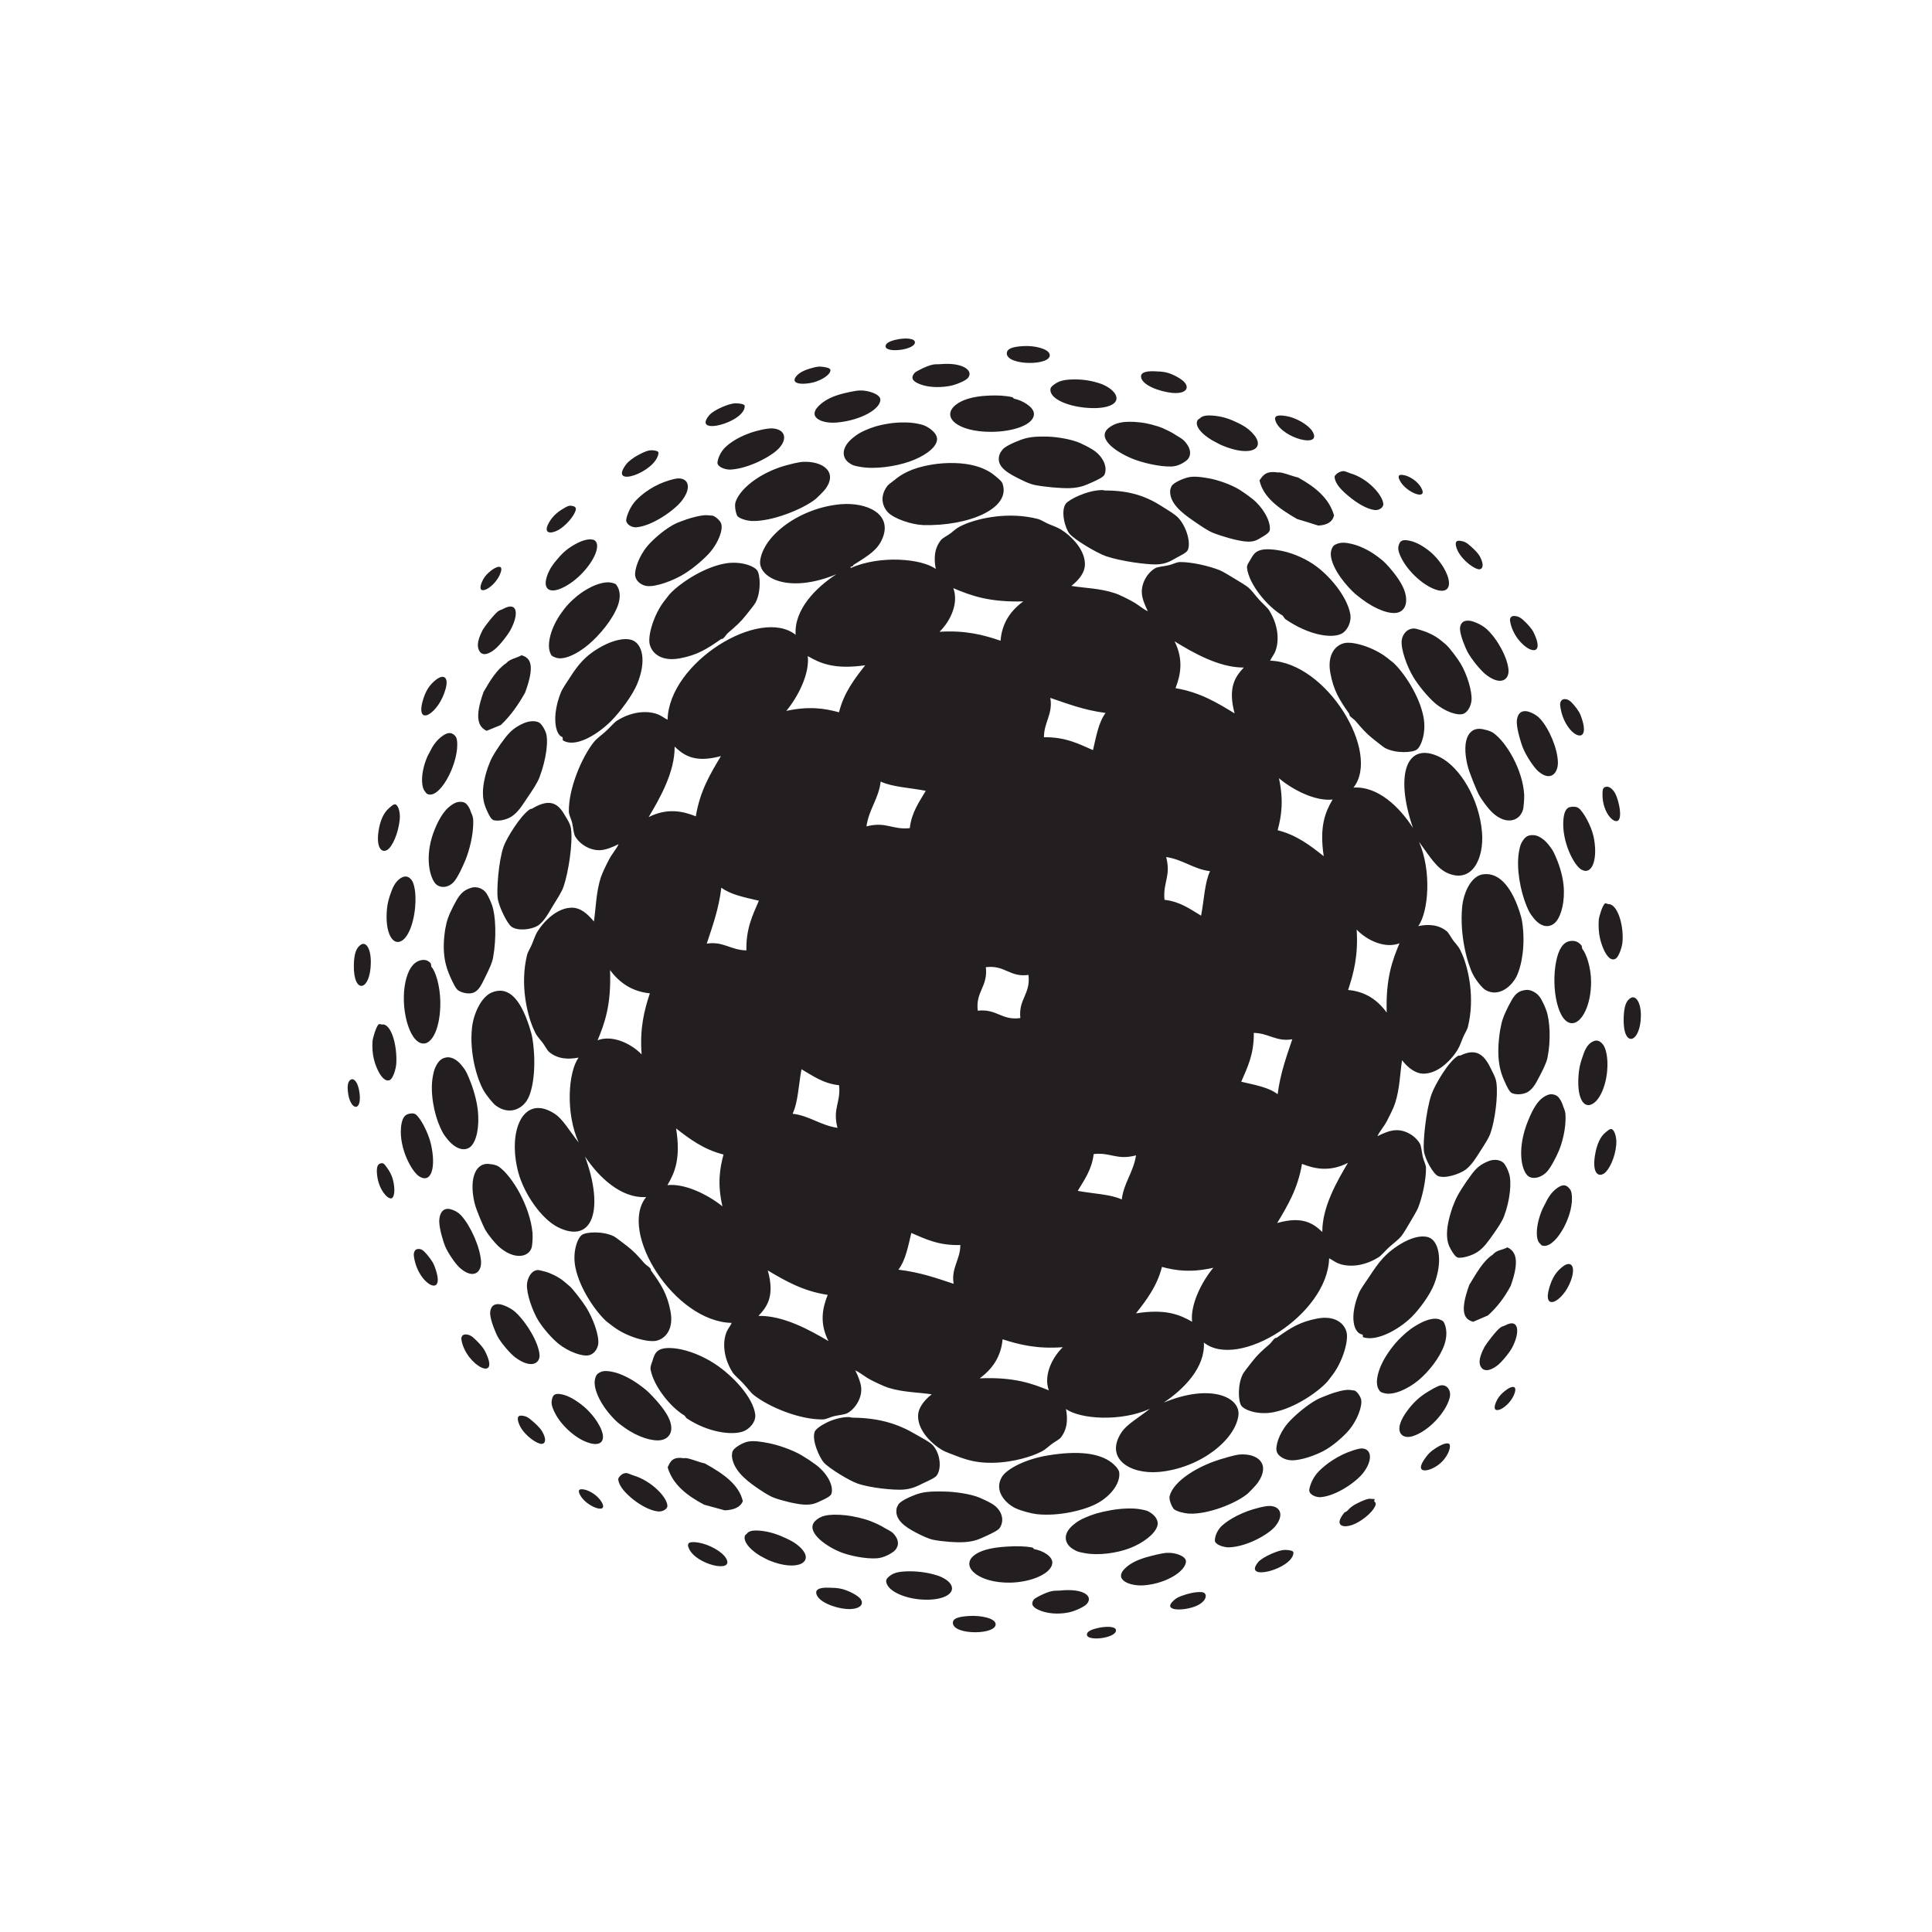 <?xml version="1.0" encoding="UTF-8" standalone="no"?>
<!-- Created with Inkscape (http://www.inkscape.org/) -->

<svg
   xmlns:dc="http://purl.org/dc/elements/1.1/"
   xmlns:cc="http://creativecommons.org/ns#"
   xmlns:rdf="http://www.w3.org/1999/02/22-rdf-syntax-ns#"
   xmlns:svg="http://www.w3.org/2000/svg"
   xmlns="http://www.w3.org/2000/svg"
   xmlns:sodipodi="http://sodipodi.sourceforge.net/DTD/sodipodi-0.dtd"
   xmlns:inkscape="http://www.inkscape.org/namespaces/inkscape"
   version="1.1"
   id="svg2536"
   xml:space="preserve"
   width="800"
   height="800"
   viewBox="0 0 800 800"
   sodipodi:docname="halftone-element-4-publicdomainvectors.org.svg"
   inkscape:version="0.92.4 (5da689c313, 2019-01-14)"><defs
     id="defs2540"><clipPath
       clipPathUnits="userSpaceOnUse"
       id="clipPath2552"><path
         d="M 0,600 H 600 V 0 H 0 Z"
         id="path2550"
         inkscape:connector-curvature="0" /></clipPath></defs><sodipodi:namedview
     pagecolor="#ffffff"
     bordercolor="#666666"
     borderopacity="1"
     objecttolerance="10"
     gridtolerance="10"
     guidetolerance="10"
     inkscape:pageopacity="0"
     inkscape:pageshadow="2"
     inkscape:window-width="1920"
     inkscape:window-height="1018"
     id="namedview2538"
     showgrid="false"
     inkscape:zoom="0.98217647"
     inkscape:cx="454.23729"
     inkscape:cy="371.23435"
     inkscape:window-x="-8"
     inkscape:window-y="-8"
     inkscape:window-maximized="1"
     inkscape:current-layer="g2544" /><g
     id="g2544"
     inkscape:groupmode="layer"
     inkscape:label="halftone-element-4-publicdomainvectors.org"
     transform="matrix(1.333,0,0,-1.333,0,800)"><g
       id="g2546"><g
         id="g2548"
         clip-path="url(#clipPath2552)"><path
           d="m 341.623,94.553 c -3.301,-0.647 -3.859,-1.42 -3.971,-2.005 -0.45,-2.412 8.852,-1.36 9.017,1.075 0.082,1.319 -2.743,1.362 -5.046,0.93 m -40.603,3.613 c -3.698,-0.228 -5.179,-0.875 -5.005,-2.337 0.46,-3.693 13.733,-3.528 13.256,-0.071 -0.254,1.721 -4.519,2.633 -8.251,2.408 m 67.162,6.626 c -2.227,-0.707 -2.81,-1.089 -3.615,-1.829 -3.997,-3.65 4.306,-3.26 7.765,-1.327 2.773,1.585 2.534,3.451 1.487,3.822 -0.737,0.261 -2.708,0.24 -5.637,-0.666 m -106.795,1.803 c -1.375,0.31 -2.239,0.3 -3.697,0.356 -3.524,0.157 -4.319,-0.723 -4.127,-1.783 0.48,-2.557 5.625,-4.545 9.478,-4.84 3.151,-0.224 5.602,0.953 4.375,2.976 -0.737,1.196 -3.89,2.788 -6.029,3.291 m 68.103,-0.515 c -0.78,-0.086 -1.78,-0.015 -2.533,-0.151 -2.097,-0.366 -5.441,-2.191 -5.764,-2.594 -1.511,-1.939 0.547,-2.964 2.168,-3.574 1.95,-0.75 5.046,-1.202 8.575,-0.501 2.105,0.412 4.985,1.833 5.677,2.642 2.108,2.464 -1.095,4.879 -8.123,4.178 m 70.503,12.569 c -1.104,0.117 -2.2,0.035 -4.961,-1.135 -1.904,-0.813 -3.577,-1.867 -4.198,-2.613 -5.146,-6.282 10.857,-2.138 10.956,2.943 10e-4,0.623 -1.276,0.734 -1.797,0.805 m -182.988,2.304 c -2.995,0.483 -3.865,-0.068 -2.915,-2.015 2.393,-4.882 13.98,-7.528 11.518,-2.968 -1.252,2.284 -5.552,4.489 -8.603,4.983 m 74.084,-10.178 c -2.633,0.821 -5.423,1.254 -8.498,1.27 -3.871,-0.015 -5.124,-0.618 -6.243,-1.47 -0.579,-0.432 -1.124,-0.98 -1.071,-1.662 0.25,-2.844 5.301,-5.16 10.506,-5.602 6.119,-0.519 10.016,1.218 9.947,3.462 -0.074,2.069 -3.01,3.51 -4.641,4.002 m -109.485,26.646 c -2.215,0.482 -1.933,-0.613 -1.483,-1.529 1.838,-3.772 9.038,-6.369 6.814,-2.418 -1.223,2.139 -3.768,3.62 -5.331,3.947 m 186.8,-22.318 c 0.028,1.598 -3.172,2.865 -6.05,2.667 -1.575,-0.097 -4.834,-0.969 -5.142,-1.055 -3.734,-0.951 -5.808,-2.082 -7.302,-3.355 -4.5,-3.82 0.93,-6.045 5.572,-5.663 7.004,0.604 12.842,4.461 12.922,7.406 m 58.539,19.388 c -0.098,0.061 -0.484,-0.016 -0.616,0.019 -1.046,0.148 -1.506,0.114 -3.545,-0.781 -2.287,-1.03 -3.239,-1.742 -4.301,-2.932 -0.114,-0.131 -0.763,-0.402 -0.919,-0.549 -0.041,-0.056 -0.888,-1.171 -1.173,-1.81 -1.075,-2.306 1.062,-2.885 3.625,-2.003 2.432,0.831 6.216,3.587 7.215,6.008 0.354,0.844 -0.198,1.149 -0.315,1.314 -0.143,0.175 0.228,0.619 0.029,0.734 M 248.6,119.453 c -1.535,1.473 -2.773,2.053 -4.245,2.767 -2.855,1.342 -5.11,2.055 -7.604,2.371 -3.198,0.386 -4.183,-0.13 -4.747,-0.848 -0.131,-0.18 -0.48,-0.336 -0.576,-0.585 -0.859,-2.205 2.722,-5.411 5.877,-6.928 0.447,-0.221 1.008,-0.559 1.58,-0.793 8.887,-3.659 14.4,-0.479 9.715,4.016 m 78.287,-4.932 c 0.226,2.134 -2.942,3.955 -5.616,4.406 -0.199,0.04 -0.294,0.427 -0.527,0.489 -2.256,0.453 -4.961,0.492 -7.883,0.309 -5.592,-0.321 -8.808,-1.401 -10.569,-2.977 -3.787,-3.501 1.874,-8.365 11.477,-8.227 6.382,0.106 12.734,2.704 13.118,6 m 119.275,35.888 c -1.803,-1.139 -2.376,-1.778 -3.237,-2.928 -4.361,-5.752 1.636,-4.635 4.788,-1.602 2.506,2.427 3.055,5.185 2.501,5.719 -0.387,0.379 -1.707,0.299 -4.052,-1.189 m -51.465,-18.072 c -1.623,0.137 -5.338,-0.95 -6.998,-1.545 -5.199,-1.911 -7.886,-4.269 -8.638,-5.122 -1.599,-1.848 -1.754,-3.891 -1.645,-4.315 0.322,-1.126 2.804,-1.924 4.464,-1.863 5.474,0.227 12.017,3.934 14.116,6.372 2.768,3.222 2.114,6.194 -1.299,6.473 m -197.972,9.5 c -0.592,0.172 -1.476,0.637 -1.992,0.707 -1.435,0.204 -2.737,-1.406 -2.691,-1.91 0.253,-2.42 2.685,-4.656 4.485,-6.131 2.209,-1.807 5.212,-3.535 7.797,-3.859 1.561,-0.179 3.026,0.795 3.001,1.721 -0.108,2.829 -5.13,7.865 -10.6,9.472 m 80.908,-23.63 c 1.119,0.881 2.34,3.02 -0.184,5.646 -0.631,0.67 -2.109,1.308 -2.56,1.601 -1.356,0.861 -2.889,1.545 -4.354,2.129 -2.109,0.855 -5.574,1.598 -7.515,1.831 -6.217,0.694 -8.397,-0.351 -9.762,-1.711 -3.09,-3.029 2.556,-7.498 7.634,-9.613 2.797,-1.173 8.016,-2.265 11.557,-2.007 2.186,0.173 4.399,1.498 5.184,2.124 m -112.14,40.423 c -1.355,1.161 -1.829,1.566 -3.325,1.761 -1.427,0.167 -1.566,-0.765 -1.046,-2.288 1.019,-3.028 4.631,-5.87 6.596,-6.407 1.562,-0.418 2.295,1.01 0.75,3.695 -0.738,1.316 -2.204,2.589 -2.975,3.239 M 336.99,117.681 c 4.256,-0.789 9.916,0.002 13.94,1.535 3.929,1.513 7.791,4.269 8.572,6.885 0.559,1.896 -0.936,3.345 -1.955,4.053 -1.066,0.734 -1.415,0.815 -3.443,1.185 -2.596,0.439 -6.245,0.187 -8.973,-0.306 -3.873,-0.692 -5.801,-1.349 -7.865,-2.237 -1.83,-0.777 -2.659,-1.344 -3.815,-2.278 -3.591,-2.941 -2.74,-6.033 -0.038,-7.641 1.192,-0.706 1.548,-0.818 3.577,-1.196 m 131.174,50.893 c -2.288,-1.559 -3.121,-3.131 -3.551,-4.234 -1.783,-4.541 4.42,-1.42 5.887,3.05 0.789,2.422 -0.764,2.254 -2.336,1.184 M 423.322,150.2 c -1.361,0.143 -4.674,-1.142 -6.183,-1.853 -4.756,-2.293 -7.479,-5.141 -8.272,-6.156 -1.717,-2.198 -2.195,-4.589 -2.166,-5.074 0.086,-1.302 2.138,-2.162 3.612,-2.035 4.828,0.415 11.062,4.771 13.21,7.608 2.823,3.734 2.655,7.186 -0.201,7.51 M 230.755,133.803 c -1.182,5.2 -6.103,8.599 -11.801,11.752 -1.997,0.375 -5.553,2.008 -6.49,1.605 -3.7,0.608 -4.306,-1.189 -5.06,-2.829 1.56,-5.355 6.021,-8.78 11.321,-11.593 2.114,-0.586 4.255,-1.186 6.414,-1.756 2.987,0.123 4.858,1.055 5.616,2.821 m 59.292,-11.996 c 2.668,-0.519 7.057,-0.874 9.693,-0.686 3.188,0.224 4.663,1.023 6.788,1.99 1.569,0.725 3.548,1.655 4.054,2.443 1.691,2.642 0.369,5.853 -2.494,7.504 -1.272,0.739 -2.408,1.264 -3.798,1.866 -2.837,1.199 -7.823,1.848 -10.806,1.899 -4.908,0.127 -6.972,-0.178 -9.121,-0.987 -2.427,-0.901 -4.963,-2.22 -5.38,-3.17 -0.105,-0.27 -0.401,-0.77 -0.411,-0.844 -0.875,-3.637 2.528,-5.984 6.061,-7.8 1.7,-0.877 3.739,-1.88 5.414,-2.215 M 181.12,163.423 c -2.281,1.838 -4.402,3.077 -6.407,3.545 -2.503,0.589 -2.963,-0.28 -3.251,-1.486 -0.151,-0.623 -0.224,-1.428 0.164,-2.521 1.601,-4.565 6.23,-8.92 10.114,-10.575 4.688,-1.988 6.524,-0.088 5.089,3.559 -1.334,3.373 -4.278,6.337 -5.709,7.478 m 188.165,-33.452 c 5.898,-0.333 14.721,3.177 18.342,6.249 0.292,0.266 2.423,2.381 3.104,3.359 3.978,5.711 0.156,9.158 -5.639,8.75 -1.432,-0.117 -4.471,-1.041 -4.355,-1.024 -8.389,-2.207 -16.229,-7.192 -17.403,-11.888 -0.324,-1.392 0.982,-3.772 1.358,-4.079 0.874,-0.714 3.17,-1.281 4.593,-1.367 m 81.033,35.962 c 0.621,2.421 -0.968,4.26 -2.883,3.854 -1.052,-0.224 -3.517,-1.739 -3.755,-1.879 -2.869,-1.695 -4.766,-3.656 -6.359,-5.76 -4.882,-6.428 -2.093,-9.154 1.346,-8.177 5.102,1.483 10.517,7.515 11.651,11.962 M 240.402,134.906 c 2.573,-0.956 6.706,-1.941 9.1,-2.124 2.905,-0.199 4.048,0.476 5.737,1.266 1.259,0.578 2.839,1.331 3.06,2.15 0.739,2.75 -1.705,6.654 -4.973,9.029 -1.445,1.069 -2.688,1.887 -4.197,2.78 -3.029,1.837 -7.745,3.361 -10.412,3.861 -4.342,0.842 -6.015,0.749 -7.621,0.072 -1.79,-0.762 -3.577,-1.991 -3.643,-3.055 -0.025,-0.3 -0.102,-0.859 -0.102,-0.94 0.322,-4.14 3.902,-7.27 7.548,-9.788 1.772,-1.223 3.897,-2.639 5.503,-3.251 m -92.329,48.743 c -1.156,1.197 -2.112,1.989 -3.489,1.978 -0.929,-0.021 -1.403,-0.724 -1.241,-1.689 1.385,-8.074 12.452,-13.538 7.288,-3.452 -0.622,1.224 -1.985,2.6 -2.558,3.163 m 173.993,-53.86 c 7.264,-0.758 15.289,1.419 18.901,3.428 3.852,2.14 7.123,5.985 6.707,9.553 -0.149,1.12 -1.631,2.485 -2.418,3.085 -3.703,2.817 -10.034,3.788 -19.779,2.178 -7.02,-1.168 -12.734,-4.171 -14.26,-6.692 -2.612,-4.418 1.346,-8.334 4.265,-9.709 1.855,-0.885 5.125,-1.67 6.584,-1.843 m 145.514,58.65 c -0.482,-0.254 -1.007,-0.299 -1.511,-0.678 -1.417,-1.057 -4.496,-5.194 -4.941,-6.038 -2.158,-4.074 -1.552,-5.571 -0.946,-6.414 0.73,-1.026 2.351,-1.276 4.865,0.602 1.471,1.104 3.918,4.137 4.744,5.728 2.479,4.794 2.018,9.109 -2.211,6.8 m -66.668,-41.897 c 2.965,-0.222 8.264,1.642 11.198,3.437 2.779,1.702 5.665,4.375 7.093,6.11 2.481,3.038 4.012,7.276 3.63,9.25 -0.22,1.159 -1.349,2.576 -2.022,2.84 -0.08,0.019 -1.087,0.157 -1.51,0.208 -1.586,0.203 -4.819,-0.8 -6.253,-1.348 -2.896,-1.135 -3.345,-1.236 -5.185,-2.376 -2.92,-1.835 -6.191,-4.722 -7.827,-6.628 -2.772,-3.255 -4.007,-7.303 -3.384,-8.961 0.532,-1.351 2.4,-2.409 4.26,-2.532 m -206.884,10.116 c 4.224,-3.022 8.74,-4.296 11.298,-3.867 2.55,0.437 4.101,2.682 2.648,6.34 -1.055,2.647 -3.768,5.701 -5.333,7.347 -1.634,1.679 -2.021,2.032 -4.191,3.604 -2.696,1.97 -5.67,3.322 -7.588,3.781 -2.664,0.64 -3.71,0.423 -4.691,-0.119 -0.857,-0.484 -1.106,-1.016 -1.342,-2.015 -0.704,-3.136 2.07,-8.283 5.374,-11.78 1.468,-1.57 1.855,-1.881 3.825,-3.291 m 72.349,-17.346 c 4.059,-1.411 11.307,-2.072 14.066,-1.9 2.93,0.209 4.576,1.126 6.435,2.042 1.727,0.813 3.544,1.583 4.124,2.375 1.471,2.048 1.203,6.507 -1.127,9.249 -0.976,1.147 -3.33,2.267 -5.224,3.398 -5.467,3.229 -11.12,5.181 -19.706,5.295 -0.41,-0.021 -0.929,0.189 -1.337,0.189 -4.891,-0.041 -9.885,-3.099 -10.502,-4.503 -1.061,-2.483 1.401,-8.082 2.861,-9.686 1.567,-1.725 7.802,-5.565 10.41,-6.459 m -98.784,40.051 c -0.328,3.737 -3.852,9.791 -7.405,13.115 -1.642,1.515 -4.047,2.412 -4.972,2.523 -2.822,0.365 -3.034,-2.164 -2.943,-3.203 0.218,-2.244 1.796,-5.873 2.249,-6.719 1.229,-2.283 4.073,-5.49 5.495,-6.557 4.887,-3.68 7.818,-1.971 7.576,0.841 m 317.97,27.422 c -2.147,-1.607 -3.4,-3.549 -4.319,-6.746 -2.337,-8.141 5.297,-3.712 7.143,3.658 0.894,3.651 -0.721,4.65 -2.824,3.088 m -55.353,-39.46 c 2.675,-0.618 6.984,1.249 10.339,3.991 3.208,2.647 6.728,7.075 8.13,11.123 0.999,2.917 0.565,5.103 0.184,6.155 -0.403,1.091 -0.562,1.259 -1.699,1.694 -1.434,0.574 -3.787,-0.031 -5.687,-1.016 -2.745,-1.402 -4.274,-2.67 -6.024,-4.324 -1.562,-1.483 -2.377,-2.486 -3.607,-4.135 -3.87,-5.267 -4.823,-10.027 -3.649,-12.144 0.53,-0.921 0.733,-1.038 2.013,-1.344 m -297.547,43.084 c -0.993,1.191 -1.801,1.954 -2.994,1.731 -0.815,-0.143 -1.235,-1.05 -1.107,-2.124 1.089,-9.074 10.682,-13.869 6.278,-2.87 -0.536,1.315 -1.701,2.686 -2.177,3.263 m 79.88,-49.921 c 0.198,-0.104 0.57,-0.785 0.802,-0.943 6.757,-4.457 14.061,-5.269 17.448,-4.07 2.009,0.695 4.092,2.967 3.806,5.303 -0.625,5.172 -6.783,11.947 -12.629,15.769 -3.673,2.388 -8.091,4.178 -11.911,4.7 -5.734,0.705 -6.583,-1.106 -7.314,-3.638 -0.276,-0.935 -0.836,-1.962 -0.632,-3.01 1.058,-5.286 6.331,-11.697 10.43,-14.111 m 199.777,10.46 c 0.128,0.126 1.151,1.49 1.601,2.071 3.147,4.141 4.942,10.356 4.419,13.077 -0.555,2.758 -3.418,5.558 -9.202,4.453 -5.255,-1.008 -8.136,-2.803 -12.509,-5.936 -0.149,-0.119 -0.421,-0.05 -0.581,-0.155 -0.55,-0.431 -1.097,-1.357 -1.63,-1.833 -2.466,-2.121 -3.739,-3.25 -5.504,-5.512 -1.176,-1.514 -2.527,-3.211 -2.818,-3.77 -1.744,-3.402 -1.442,-8.677 -0.44,-9.929 1.121,-1.417 5.364,-2.871 9.985,-1.949 6.617,1.289 13.72,6.229 16.679,9.483 m 45.313,18.603 c 1.547,0.66 3.066,1.321 4.57,1.964 2.762,2.461 5.128,5.523 7.083,9.204 2.933,8.202 1.434,10.779 -1.04,11.953 -1.42,-0.858 -3.35,-0.768 -4.504,-2.244 -3.031,-1.955 -5.088,-5.772 -7.319,-9.409 -3.091,-8.498 -1.567,-10.721 1.21,-11.468 m -284.197,-6.77 c 3.298,-2.676 7.528,-4.014 9.345,-3.662 1.778,0.319 2.865,2.046 3.057,3.538 0.328,2.635 -1.601,7.972 -3.813,11.485 -1.298,2.021 -3.835,5.248 -4.832,6.26 -0.122,0.085 -1.379,1.175 -1.9,1.615 -1.926,1.631 -4.626,2.756 -5.68,3.042 -2.07,0.517 -2.444,0.751 -3.382,0.383 -1.47,-0.547 -2.406,-2.551 -2.53,-4.267 -0.181,-2.911 1.702,-8.262 3.534,-11.256 1.545,-2.493 4.209,-5.522 6.201,-7.138 m -24.004,25.528 c -0.276,4.371 -3.182,10.968 -6.156,14.243 -1.355,1.503 -3.406,2.105 -4.199,2.085 -2.419,-0.081 -2.677,-2.996 -2.626,-4.174 0.121,-2.549 1.425,-6.491 1.802,-7.398 1.037,-2.46 3.446,-5.796 4.673,-6.836 4.203,-3.64 6.709,-1.227 6.506,2.08 m 328.931,5.548 c 0.186,-0.123 0.34,-0.467 0.584,-0.578 3.797,-1.504 9.535,8.311 9.366,14.737 -0.055,2.101 -0.461,2.584 -0.963,3.125 -0.965,1.064 -2.006,1.044 -3.48,0.061 -1.948,-1.339 -3.015,-3.151 -3.929,-5.076 -0.216,-0.483 -0.599,-1.06 -0.847,-1.664 -2.287,-5.433 -1.979,-9.62 -0.731,-10.605 m -32.92,-12.784 c 2.723,6.886 1.698,12.829 -1.086,14.445 -1.839,1.006 -4.835,0.611 -8.319,-1.252 -5.642,-3.135 -7.928,-6.485 -10.734,-10.772 -1.051,-1.612 -2.572,-3.613 -3.168,-5.011 -2.956,-7.114 -1.81,-12.482 1.131,-12.913 0.133,-0.03 -0.004,-0.763 0.148,-0.804 4.124,-1.458 11.023,2.265 15.114,6.293 2.321,2.285 5.667,6.839 6.914,10.014 m -325.269,36.409 c -0.838,1.178 -1.138,1.553 -2.15,1.206 -0.961,-0.354 -1.109,-1.803 -0.844,-3.852 0.543,-4.091 2.912,-6.921 4.224,-6.961 1.041,-0.031 1.536,2.463 0.619,5.951 -0.455,1.686 -1.37,2.99 -1.849,3.656 m 81.912,-31.443 c -0.422,0.565 -1.371,1.107 -1.867,1.64 -2.167,2.462 -3.297,3.768 -5.605,5.534 -1.543,1.172 -3.272,2.521 -3.83,2.834 -3.465,1.763 -8.815,1.447 -10.085,0.441 -1.429,-1.14 -2.899,-5.4 -1.955,-10.049 1.344,-6.666 6.359,-13.801 9.655,-16.779 0.138,-0.12 1.499,-1.172 2.102,-1.607 4.197,-3.172 10.484,-4.908 13.257,-4.422 2.806,0.552 5.639,3.442 4.512,9.258 -1.027,5.281 -2.827,8.174 -6.024,12.563 -0.119,0.155 -0.037,0.433 -0.16,0.587 m 298.49,43.368 c -0.551,0.093 -1.012,-0.377 -1.749,-0.967 -1.836,-1.424 -2.751,-3.983 -3.222,-6.393 -1.171,-5.91 0.621,-7.711 2.629,-6.464 1.579,1.032 3.5,4.899 3.84,9.014 0.204,2.415 -0.643,4.679 -1.498,4.81 M 154.765,213.078 c 4.756,-4.398 9.581,-3.647 10.441,-0.289 0.076,0.283 0.347,2.888 0.22,4.297 -0.727,8.221 -6.24,17.663 -10.448,20.639 -0.985,0.69 -2.62,0.806 -2.555,0.786 -4.466,0.917 -6.846,-4.119 -5.036,-11.943 0.543,-2.361 2.816,-7.464 3.251,-8.244 1.037,-1.84 3.037,-4.222 4.127,-5.246 m 309.131,3.723 c 1.21,1.721 2.688,3.871 3.288,5.448 1.972,5.193 2.421,10.866 1.576,13.374 -0.37,1.127 -0.745,1.926 -1.258,2.719 -1.015,1.661 -3.375,1.779 -4.951,1.179 -2.662,-1.031 -3.994,-2.211 -5.62,-4.447 -1.906,-2.566 -4.197,-6.066 -4.988,-8.097 -0.211,-0.58 -0.681,-1.695 -0.741,-1.844 -2.639,-7.721 -1.778,-11.004 -0.422,-13.259 0.645,-1.087 1.408,-2.362 2.335,-2.423 1.463,-0.082 4.068,0.643 5.803,1.764 2.042,1.348 3.307,3.217 4.978,5.586 m -333.6,17.875 c 3.852,-2.301 5.159,3.196 3.569,10.076 -0.847,3.653 -3.298,8.241 -4.781,9.26 -0.797,0.532 -2.119,0.118 -2.247,0.096 -1.498,-0.395 -2.06,-2.023 -2.268,-4.17 -0.611,-6.494 3.32,-13.809 5.727,-15.262 m -21.173,30.173 c -1.208,-0.498 -1.199,-2.322 -1.061,-3.739 0.59,-5.933 4.437,-6.658 3.613,-0.402 -0.448,3.313 -1.696,4.476 -2.552,4.141 m 371.252,-28.837 c 1.311,1.256 3.131,4.947 3.814,6.541 0.956,2.219 2.391,7.007 2.098,11.49 -0.079,1.124 -0.56,1.954 -0.682,2.376 -0.363,1.279 -0.886,2.123 -1.406,2.791 -0.76,0.967 -2.26,1.207 -3.193,0.894 -3.11,-1.053 -4.81,-4.398 -6.27,-7.941 -3.466,-8.39 -2.306,-15.056 -0.25,-17.167 1.131,-1.123 3.7,-1.109 5.889,1.016 m -341.319,10.187 c 2.659,-3.258 5.562,-3.776 7.253,-2.121 1.684,1.649 2.743,6.006 2.07,11.583 -0.49,3.963 -1.933,7.834 -2.772,9.794 -0.853,1.991 -1.07,2.362 -2.294,3.864 -1.502,1.858 -3.282,2.537 -4.497,2.384 -1.686,-0.243 -2.424,-1.061 -3.171,-2.321 -0.648,-1.102 -0.904,-2.008 -1.195,-3.611 -0.925,-5.031 0.405,-11.692 2.301,-15.837 0.868,-1.88 1.086,-2.242 2.305,-3.735 m 360.17,21.075 c 0.442,4.636 -0.539,7.348 -1.124,8.182 -0.95,1.371 -2.063,1.845 -3.401,1.115 -1.75,-0.897 -2.474,-2.748 -3.228,-5.056 -0.41,-1.199 -0.83,-2.683 -1.014,-4.299 -0.777,-6.869 0.882,-10.724 3.281,-10.325 2.721,0.466 4.992,5.243 5.486,10.383 m -46.253,4.93 c -2.975,-1.656 -7.317,-9.147 -8.311,-12.032 -1.787,-5.253 -2.648,-15.003 -2.359,-17.469 0.314,-2.651 2.965,-7.273 4.4,-7.857 2.18,-0.932 6.695,0.621 8.531,1.941 1.877,1.402 3.239,3.623 4.653,5.858 1.261,1.982 2.492,3.82 3.068,5.383 1.411,3.94 2.438,11.618 1.891,15.762 -0.222,1.723 -1.131,3.139 -1.834,4.613 -2.032,4.251 -4.565,6.203 -9.305,3.891 -0.235,-0.133 -0.49,0.025 -0.734,-0.09 m -334.286,9.708 c -0.309,-0.051 -0.721,0.263 -1.013,0.079 -0.789,-0.543 -1.874,-4.298 -1.946,-5.2 -0.309,-4.356 0.757,-7.127 1.568,-8.911 1.011,-2.214 2.49,-3.946 3.914,-3.166 0.843,0.521 1.798,3.267 1.894,5.113 0.313,5.57 -1.566,12.453 -4.417,12.085 m 387.941,8.28 c -1.501,-0.843 -2.154,-2.63 -2.256,-6.308 -0.269,-9.567 5.28,-7.785 5.352,0.787 0.014,4.162 -1.615,6.32 -3.096,5.521 M 153.987,256.74 c 4.346,-3.22 8.49,-0.953 10.07,2.249 1.726,3.442 2.529,10.608 1.373,18.335 -0.349,2.361 -1.534,5.552 -2.107,6.963 -2.548,6.278 -5.948,9.499 -10.588,7.55 -3.2,-1.332 -5.645,-6.489 -6.124,-10.994 -0.848,-8.044 1.713,-16.011 3.453,-19.147 1.166,-2.056 3.093,-4.304 3.923,-4.956 m 315.733,3.822 c 1.302,-0.548 3.528,-0.44 4.934,0.423 1.66,1.026 2.567,2.89 3.776,5.202 0.865,1.669 1.926,3.739 2.273,5.389 1.105,5.392 0.76,11.655 -0.377,14.728 -0.492,1.38 -0.972,2.359 -1.547,3.421 -1.168,2.161 -3.361,3.056 -4.709,2.915 -2.281,-0.236 -3.29,-1.157 -4.439,-3.09 -1.328,-2.279 -2.881,-5.517 -3.273,-7.629 -0.119,-0.6 -0.361,-1.75 -0.39,-1.909 -1.267,-8.296 -0.071,-12.6 1.406,-15.773 0.689,-1.538 1.513,-3.349 2.346,-3.677 m -332.94,28.464 c -0.087,5.025 -1.547,9.593 -2.758,10.763 -0.075,0.103 -0.124,0.981 -0.224,1.111 -0.966,1.14 -2.129,1.233 -3.374,0.885 -2.324,-0.707 -3.721,-3.177 -4.482,-6.668 -1.676,-7.805 1.044,-18.624 5.34,-19.118 2.999,-0.359 5.605,5 5.498,13.027 m 354.765,16.318 c -0.088,0.092 -0.166,0.957 -0.272,1.082 -0.989,1.25 -2.134,1.555 -3.359,1.422 -2.404,-0.265 -3.75,-2.641 -4.488,-6.214 -1.725,-8.384 0.556,-19.639 5.091,-19.322 2.879,0.193 5.758,5.599 5.733,12.904 -0.029,4.56 -1.555,8.856 -2.705,10.128 m -376.351,-4.101 c 0.015,4.372 -1.546,6.428 -3.055,5.487 -1.46,-0.973 -2.14,-2.751 -2.222,-6.322 -0.193,-9.328 5.231,-8.257 5.277,0.835 m 35.677,-4.338 c 0.862,1.766 1.982,3.98 2.311,5.822 1.092,6.106 0.819,13.052 -0.349,16.287 -0.517,1.387 -0.971,2.369 -1.561,3.373 -1.151,1.978 -3.428,2.457 -4.839,1.999 -2.29,-0.689 -3.333,-1.757 -4.54,-3.761 -1.34,-2.287 -2.826,-5.416 -3.223,-7.358 -0.107,-0.553 -0.344,-1.613 -0.368,-1.759 -1.174,-7.519 0.155,-11.675 1.62,-14.921 0.735,-1.622 1.643,-3.584 2.445,-4.112 1.303,-0.828 3.504,-1.233 4.868,-0.617 1.672,0.757 2.456,2.678 3.636,5.047 m 351.121,5.517 c 0.846,0.598 1.863,3.374 2.016,5.141 0.431,5.208 -1.543,11.742 -4.345,11.742 -0.315,-0.01 -0.759,0.35 -1.054,0.207 -0.816,-0.449 -1.896,-4.139 -1.966,-5.064 -0.317,-4.545 0.735,-7.411 1.531,-9.218 0.959,-2.191 2.359,-3.801 3.818,-2.808 m -30.853,-5.485 c 1.658,3.463 2.736,10.019 1.72,16.742 -0.298,2.065 -1.379,4.917 -1.911,6.198 -2.499,5.906 -5.999,9.417 -10.496,8.642 -3.418,-0.637 -5.834,-5.492 -6.264,-10.241 -0.792,-8.912 1.708,-17.667 3.431,-20.943 1.111,-2.086 2.955,-4.193 3.777,-4.687 4.013,-2.354 8.08,0.886 9.743,4.289 m -346.684,30.429 c -1.722,-1.127 -2.492,-2.917 -3.251,-5.161 -0.388,-1.158 -0.8,-2.574 -0.963,-4.11 -0.702,-6.561 1.112,-10.619 3.364,-10.558 2.726,0.092 4.821,5.093 5.34,10.675 0.463,4.989 -0.446,7.73 -1.04,8.511 -0.934,1.262 -2.057,1.51 -3.45,0.643 m 351.927,13.355 c -1.79,0.112 -2.554,-0.569 -3.313,-1.665 -0.694,-0.978 -0.923,-1.869 -1.215,-3.454 -0.927,-5.217 0.49,-12.392 2.359,-16.876 0.845,-1.969 1.053,-2.332 2.234,-3.816 2.459,-3.075 5.229,-3.046 6.944,-1.033 1.599,1.918 2.807,6.252 2.306,11.366 -0.356,3.577 -1.681,7.09 -2.48,8.889 -0.835,1.853 -1.05,2.197 -2.249,3.698 -1.521,1.911 -3.351,2.86 -4.586,2.891 M 171.729,318.726 c 1.333,2.208 2.742,4.244 3.351,6.061 1.549,4.597 2.854,13.343 2.317,17.806 -0.228,1.776 -1.261,3.119 -2.051,4.483 -2.113,3.733 -4.802,5.05 -10.013,1.903 -0.238,-0.172 -0.485,-0.04 -0.732,-0.218 -2.947,-1.961 -7.236,-8.97 -8.155,-11.552 -1.631,-4.659 -2.188,-13.638 -1.85,-16.042 0.354,-2.676 2.952,-7.908 4.267,-8.872 2.126,-1.516 6.414,-0.827 8.208,0.315 1.919,1.259 3.199,3.686 4.658,6.116 m -30.255,32.042 c -3.136,-1.467 -4.929,-4.674 -6.347,-8.028 -3.235,-7.714 -1.919,-14.432 -0.001,-16.915 1.113,-1.4 3.577,-1.82 5.667,0.185 1.299,1.257 3.073,5.247 3.796,6.99 1.001,2.461 2.613,7.745 2.398,12.526 -0.055,1.161 -0.579,1.954 -0.704,2.367 -0.357,1.231 -0.899,1.994 -1.447,2.557 -0.78,0.8 -2.36,0.745 -3.362,0.318 M 495.02,340.29 c -0.753,3.386 -3.167,7.748 -4.657,8.838 -0.822,0.596 -2.187,0.408 -2.316,0.379 -1.609,-0.153 -2.172,-1.697 -2.38,-3.813 -0.659,-6.775 3.249,-14.444 5.63,-15.711 3.531,-1.853 5.103,3.865 3.723,10.307 m -374.706,-4.14 c 1.555,0.969 3.417,5.072 3.855,9.422 0.24,2.499 -0.568,4.671 -1.449,4.722 -0.563,0.02 -1.042,-0.478 -1.799,-1.112 -1.811,-1.512 -2.738,-3.987 -3.185,-6.323 -1.111,-5.789 0.698,-7.875 2.578,-6.709 m 382.737,9.705 c 0.709,1.975 -0.511,6.395 -1.351,7.902 -0.587,1.061 -1.747,2.282 -2.899,1.968 -0.89,-0.235 -0.976,-0.831 -1.011,-2.06 -0.153,-6.412 4.347,-10.344 5.261,-7.81 m -350.857,17.566 c -0.195,-0.533 -0.626,-1.552 -0.662,-1.693 -2.415,-7.221 -1.497,-10.695 -0.324,-13.274 0.587,-1.297 1.312,-2.865 2.146,-3.088 1.353,-0.358 3.819,0.035 5.505,1.109 2.057,1.316 3.307,3.408 5.065,6.033 1.315,1.923 2.966,4.345 3.641,6.133 2.201,5.812 2.91,11.756 1.91,14.156 -0.422,1.027 -0.855,1.712 -1.414,2.393 -1.104,1.341 -3.732,1.05 -5.437,0.274 -2.76,-1.248 -4.096,-2.478 -5.745,-4.567 -1.855,-2.39 -3.966,-5.621 -4.685,-7.476 m 311.781,8.991 c -1,0.725 -2.668,1.075 -2.606,1.036 -4.937,1.544 -7.461,-2.807 -5.535,-10.947 0.604,-2.549 3.006,-8.169 3.462,-9.025 1.067,-2.022 3.076,-4.591 4.167,-5.63 4.48,-4.292 8.846,-2.694 9.704,1.054 0.068,0.304 0.372,2.986 0.298,4.373 -0.422,7.657 -5.43,16.19 -9.49,19.139 m -322.917,-0.545 c -1.006,0.879 -2.095,0.726 -3.641,-0.346 -1.959,-1.431 -3.039,-3.161 -3.932,-4.998 -0.214,-0.458 -0.582,-1.014 -0.81,-1.592 -2.177,-5.169 -1.783,-9.46 -0.661,-10.633 0.17,-0.164 0.325,-0.532 0.549,-0.689 3.731,-2.203 9.531,8.505 9.479,15.288 -0.025,2.081 -0.456,2.502 -0.984,2.97 m 337.299,5.075 c -1.355,1.448 -3.454,2.226 -4.288,2.287 -2.661,0.235 -2.947,-2.521 -2.89,-3.68 0.12,-2.569 1.479,-6.713 1.881,-7.679 1.067,-2.64 3.487,-6.162 4.692,-7.235 3.941,-3.489 6.293,-0.6 6.191,2.801 -0.136,4.264 -2.732,10.428 -5.586,13.506 M 413.256,391.1 c 0.974,-5.32 2.729,-8.249 5.848,-12.667 0.111,-0.161 0.039,-0.428 0.152,-0.589 0.415,-0.563 1.351,-1.103 1.82,-1.651 2.112,-2.48 3.217,-3.786 5.458,-5.565 1.504,-1.182 3.184,-2.563 3.735,-2.845 3.377,-1.779 8.643,-1.448 9.897,-0.438 1.417,1.145 2.91,5.408 2.027,10.066 -1.264,6.682 -6.127,13.866 -9.353,16.86 -0.133,0.118 -1.471,1.179 -2.057,1.622 -4.126,3.192 -10.311,5.034 -13.034,4.51 -2.761,-0.543 -5.574,-3.434 -4.493,-9.303 M 177,389.633 c -0.934,-1.48 -2.272,-3.333 -2.798,-4.648 -2.762,-6.965 -1.906,-13.01 0.537,-13.829 0.105,-0.06 0.006,-0.894 0.122,-0.991 3.769,-2.382 10.561,1.586 15.07,6.11 2.611,2.636 6.505,7.812 7.968,11.332 3.028,7.264 1.687,12.695 -1.748,13.774 -2.102,0.646 -5.417,-0.004 -9.017,-1.916 -5.452,-2.948 -7.621,-5.955 -10.134,-9.832 m -15,6.968 c -1.546,-0.922 -3.542,-1.065 -4.746,-2.459 -2.962,-1.984 -5.031,-5.449 -7.031,-8.913 -3.014,-8.317 -1.511,-10.904 0.947,-12.098 1.443,0.602 2.913,1.185 4.404,1.801 2.824,2.666 5.317,6.056 7.548,10.071 3.169,8.622 1.638,10.821 -1.122,11.598 M 490.972,378.03 c -0.49,1.263 -1.609,2.582 -2.077,3.143 -0.983,1.155 -1.796,1.908 -3.041,1.796 -0.857,-0.112 -1.324,-0.925 -1.204,-1.988 1.133,-9.561 10.466,-13.68 6.322,-2.951 m -41.516,21.615 c -0.082,0.122 -1.148,0.993 -1.757,1.491 -1.924,1.631 -4.512,2.718 -5.58,3.033 -2.183,0.675 -2.588,0.87 -3.63,0.676 -1.688,-0.305 -2.856,-1.98 -3.055,-3.544 -0.365,-2.767 1.655,-8.292 3.652,-11.551 1.673,-2.75 4.512,-6.109 6.557,-7.911 3.306,-2.875 7.271,-4.047 8.91,-3.436 1.525,0.578 2.431,2.619 2.558,4.275 0.214,2.794 -1.42,8.037 -3.355,11.284 -1.108,1.858 -3.381,4.777 -4.3,5.683 M 138.445,386.23 c 0.986,3.689 -0.684,4.493 -2.871,2.868 -2.125,-1.633 -3.375,-3.514 -4.256,-6.641 -2.325,-8.351 5.035,-4.076 7.127,3.773 m 69.519,29.292 c -0.121,-0.135 -1.194,-1.49 -1.635,-2.09 -3.218,-4.193 -5.071,-10.487 -4.541,-13.244 0.565,-2.803 3.475,-5.638 9.386,-4.552 5.371,1.019 8.305,2.814 12.782,5.965 0.159,0.119 0.43,0.042 0.593,0.154 0.575,0.417 1.099,1.397 1.668,1.858 2.508,2.147 3.822,3.275 5.618,5.561 1.208,1.526 2.598,3.236 2.876,3.803 1.801,3.433 1.463,8.784 0.442,10.056 -1.144,1.443 -5.467,2.95 -10.17,2.028 -6.751,-1.29 -14.01,-6.247 -17.019,-9.539 m 245.577,-10.97 c 0.157,-2.201 1.82,-5.956 2.3,-6.85 1.291,-2.445 4.221,-5.912 5.659,-7.044 4.717,-3.741 7.322,-1.61 7.1,1.403 -0.293,3.773 -3.399,9.566 -6.743,12.629 -1.572,1.457 -4.016,2.395 -4.984,2.578 -3.086,0.573 -3.406,-1.723 -3.332,-2.716 m -45.621,20.361 c -3.248,2.16 -7.346,3.823 -11.079,4.349 -6.042,0.904 -7.171,-0.672 -8.316,-2.81 -0.452,-0.818 -1.261,-1.753 -1.156,-2.722 0.619,-5.21 6.393,-12.047 11.033,-14.783 0.213,-0.136 0.605,-0.938 0.866,-1.118 7.445,-5.121 14.56,-6.076 17.536,-4.498 1.647,0.882 3.13,3.545 2.626,6.164 -1.006,5.357 -6.403,11.991 -11.51,15.418 m -218.079,-5.747 c -1.608,0.363 -4.117,-0.354 -6.079,-1.297 -2.713,-1.371 -4.194,-2.535 -5.857,-4.05 -1.462,-1.361 -2.237,-2.277 -3.355,-3.824 -3.637,-4.976 -4.596,-9.972 -3.725,-12.379 0.393,-1.113 0.567,-1.281 1.7,-1.707 2.435,-1.003 6.725,1 10.304,4.031 3.522,2.982 7.51,7.815 9.085,12.042 1.065,2.9 0.482,4.931 -0.047,5.834 -0.497,0.942 -0.712,1.063 -2.026,1.35 M 370.309,189.568 c -0.6,5.194 2.855,12.259 6.591,16.768 -6.861,-1.565 -11.602,-0.918 -15.96,0.268 -1.491,-5.94 -4.794,-10.283 -8.057,-14.426 9.292,1.46 13.601,-0.431 17.426,-2.61 m -8.566,131.062 c 4.843,-0.543 8,-2.917 11.361,-4.919 0.935,4.804 1.089,10.286 2.784,13.82 -5.163,0.63 -8.339,3.592 -13.632,4.396 1.566,-6.1 -1.08,-7.853 -0.513,-13.297 m 3.414,65.748 c 7.716,-1.296 13.048,-4.59 18.363,-7.844 -2.157,7.986 0.141,11.386 2.852,14.25 -7.697,-0.032 -15.699,4.587 -21.501,8.136 2.885,-5.782 1.812,-10.575 0.286,-14.542 m 31.729,-44.125 c 5.911,-1.493 10.205,-4.798 14.309,-8.071 -1.396,9.377 0.516,13.77 2.762,17.611 -5.188,-0.609 -12.205,2.841 -16.674,6.62 1.518,-6.947 0.793,-11.732 -0.397,-16.16 m 24.544,-30.87 c 0.518,-7.963 -0.904,-13.499 -2.662,-18.753 5.437,-0.482 9.188,-3.168 11.99,-7.016 -0.322,10.639 1.771,16.228 3.969,21.505 -4.438,-1.672 -9.95,0.781 -13.297,4.264 m -2.709,-72.457 c -5.674,-2.91 -10.387,-1.85 -14.276,-0.322 -1.279,-7.702 -4.509,-13.041 -7.705,-18.372 7.85,2.241 11.196,-0.091 14.02,-2.789 -0.062,7.684 4.496,15.68 7.961,21.483 m -17.287,38.393 c -4.94,-0.857 -7.317,1.907 -11.96,1.977 0.085,-6.727 -2.02,-10.777 -3.899,-15.17 4.191,-0.996 8.437,-1.676 11.31,-3.879 0.879,6.785 2.822,11.856 4.549,17.072 M 352.891,241.25 c -6.048,-1.582 -7.764,0.996 -13.147,0.41 -0.594,-4.861 -2.928,-8.053 -4.957,-11.435 4.758,-0.909 10.188,-1.022 13.678,-2.674 0.615,5.18 3.597,8.392 4.426,13.699 m -22.743,-59.588 c -7.948,-0.593 -13.466,0.759 -18.705,2.455 -0.498,-5.469 -3.225,-9.277 -7.114,-12.126 10.651,0.448 16.222,-1.596 21.485,-3.734 -1.679,4.424 0.827,10.008 4.334,13.405 m -31.83,31.737 c -6.761,-0.192 -10.835,1.866 -15.228,3.75 -1.018,-4.233 -1.781,-8.487 -4.016,-11.411 6.834,-0.806 11.947,-2.666 17.159,-4.383 -0.811,4.957 2.047,7.374 2.085,12.044 m -15.706,129.5 c 0.56,4.948 2.968,8.158 4.964,11.602 -4.879,0.949 -10.416,1.154 -14.007,2.878 -0.594,-5.28 -3.627,-8.525 -4.421,-13.937 6.178,1.591 7.955,-1.12 13.464,-0.543 m 36.874,-45.597 c -5.882,-0.815 -7.251,3.143 -13.244,2.408 0.699,-6.084 -3.236,-7.518 -2.51,-13.517 5.982,0.661 7.299,-3.083 13.223,-2.292 -0.618,5.975 3.24,7.418 2.531,13.401 m -27.644,106.593 c 8.053,0.51 13.662,-0.957 18.963,-2.776 0.45,5.554 3.174,9.376 7.067,12.214 -10.747,-0.296 -16.399,1.86 -21.744,4.117 1.726,-4.521 -0.772,-10.148 -4.286,-13.555 m 32.444,-32.756 c 6.766,0.091 10.831,-2.078 15.237,-4.002 1.011,4.28 1.719,8.594 3.911,11.544 -6.814,0.892 -11.914,2.905 -17.166,4.677 0.867,-5.046 -1.967,-7.468 -1.982,-12.219 m -63.638,-108.1 c -4.96,0.524 -8.201,2.972 -11.672,4.961 -0.917,-4.817 -1.05,-10.3 -2.772,-13.815 5.29,-0.629 8.546,-3.574 13.96,-4.389 -1.611,6.075 1.077,7.818 0.484,13.243 m -3.53,-65.128 c -7.809,1.2 -13.227,4.4 -18.616,7.597 2.213,-7.883 -0.155,-11.257 -2.897,-14.119 7.795,0.133 15.893,-4.387 21.748,-7.822 -2.896,5.677 -1.807,10.42 -0.235,14.344 m -32.696,27.501 c -1.604,6.918 -0.857,11.68 0.331,16.101 -6.07,1.513 -10.505,4.798 -14.73,8.105 1.506,-9.387 -0.424,-13.776 -2.697,-17.615 5.312,0.599 12.485,-2.872 17.096,-6.591 m -25.105,47.21 c -0.628,8.055 0.801,13.654 2.554,18.967 -5.588,0.55 -9.436,3.307 -12.368,7.204 0.423,-10.8 -1.664,-16.458 -3.862,-21.782 4.521,1.693 10.203,-0.856 13.676,-4.389 m 2.185,73.715 c 5.805,2.921 10.653,1.834 14.65,0.237 1.267,7.864 4.543,13.303 7.812,18.718 -8.048,-2.211 -11.497,0.162 -14.398,2.939 0.094,-7.844 -4.545,-15.985 -8.064,-21.894 m 18.043,-39.312 c 5.066,0.825 7.533,-2.056 12.314,-2.096 -0.142,6.851 1.969,10.968 3.878,15.43 -4.326,1.015 -8.658,1.817 -11.658,4.047 -0.852,-6.919 -2.81,-12.077 -4.534,-17.381 m 24.713,72.292 c 7.031,1.532 11.884,0.803 16.368,-0.435 1.481,6.043 4.845,10.418 8.14,14.612 -9.5,-1.373 -13.934,0.573 -17.846,2.851 0.633,-5.3 -2.869,-12.456 -6.662,-17.028 M 360.014,142.91 c -9.09,-0.815 -17.051,4.271 -11.547,12.425 1.634,2.399 5.071,4.304 8.721,7.182 -9.09,-4.099 -21.694,-3.195 -26.055,-0.057 0.57,-3.003 0.517,-6.274 -1.711,-8.982 -0.486,-0.547 -2.109,-1.396 -2.957,-2.081 -1.746,-1.405 -1.955,-1.784 -4.313,-2.8 -3.281,-1.403 -9.512,-3.196 -16.298,-2.789 -3.684,0.209 -6.623,1.203 -9.583,2.378 -2.382,0.93 -3.166,1.116 -4.987,2.44 -2.663,1.936 -6.202,5.574 -6.099,9.812 0.051,2.208 1.647,4.533 4.239,6.593 -4.225,0.611 -8.932,0.621 -13.448,2.024 -1.516,0.486 -4.183,1.78 -5.453,2.44 -1.961,1.011 -3.191,2.213 -4.839,2.957 0.966,-1.973 1.65,-3.655 1.826,-5.296 0.326,-3.263 -1.811,-6.569 -4.205,-7.943 -0.914,-0.508 -2.561,-0.603 -4.217,-0.97 -1.182,-0.274 -2.418,-0.992 -3.447,-1.017 -7.186,-0.131 -16.764,3.859 -21.419,7.52 -1.094,0.849 -1.958,2.151 -3.379,3.69 -0.933,1.019 -2.704,2.506 -3.243,3.35 -3.255,5.152 -3.044,10.104 -1.803,12.818 0.42,0.912 1.128,1.735 1.496,2.605 -17.864,0.383 -35.316,28.289 -26.566,39.096 -7.836,-0.479 -14.738,6.209 -18.995,12.574 6.013,-16.369 2.415,-27.352 -8.441,-21.938 -5.097,2.582 -10.443,10.272 -12.264,16.934 -3.529,13.073 1.598,24.794 11.432,18.19 2.442,-1.651 4.377,-5.132 7.302,-8.827 -4.167,9.2 -3.23,21.952 -0.038,26.382 -3.074,-0.574 -6.365,-0.549 -9.138,1.741 -0.615,0.5 -1.452,2.174 -2.11,2.992 -1.446,1.806 -1.797,1.945 -2.838,4.373 -1.949,4.535 -4.115,13.642 -1.937,22.694 0.279,1.095 1.107,2.298 1.589,3.537 0.982,2.473 1.132,3.181 2.497,5.05 1.988,2.685 5.73,6.251 10.005,6.181 2.468,-0.041 4.599,-1.738 6.702,-4.291 0.624,4.283 0.665,9.052 2.116,13.621 0.505,1.533 1.833,4.229 2.516,5.512 1.024,1.999 2.256,3.235 3.039,4.894 -2.017,-0.981 -3.74,-1.684 -5.411,-1.848 -3.326,-0.312 -6.683,1.833 -8.069,4.247 -0.52,0.918 -0.6,2.592 -0.964,4.261 -0.281,1.184 -0.994,2.435 -1.015,3.479 -0.096,7.244 4.034,16.89 7.771,21.584 0.879,1.092 2.188,1.982 3.77,3.396 1.042,0.936 2.564,2.714 3.421,3.256 5.256,3.278 10.3,3.05 13.057,1.79 0.94,-0.406 1.767,-1.123 2.648,-1.508 0.449,17.902 28.773,35.158 39.78,26.377 -0.525,7.812 6.241,14.639 12.653,18.814 -14.926,-6.197 -24.286,-1.024 -23.673,4.194 0.995,7.945 12.436,16.498 25.147,17.565 7.916,0.634 16.028,-2.944 12.839,-10.63 -1.462,-3.46 -3.878,-5.042 -9.042,-8.259 0.045,-0.344 -0.362,-0.423 -0.779,-0.524 -0.041,-0.143 -0.07,-0.285 -0.102,-0.43 9.213,4.086 22.045,2.956 26.498,-0.277 -0.601,3.066 -0.583,6.346 1.687,9.077 0.523,0.595 2.165,1.425 2.983,2.062 1.768,1.435 1.952,1.733 4.354,2.773 4.517,1.878 13.576,3.934 22.586,1.648 1.093,-0.266 2.289,-1.121 3.513,-1.627 2.466,-1 3.152,-1.168 5.024,-2.546 2.674,-2.003 6.241,-5.78 6.172,-10.035 -0.053,-2.454 -1.67,-4.578 -4.205,-6.622 4.236,-0.69 8.961,-0.727 13.466,-2.252 1.533,-0.459 4.184,-1.866 5.451,-2.556 1.964,-1.048 3.187,-2.302 4.837,-3.067 -0.965,2.018 -1.682,3.735 -1.844,5.398 -0.33,3.311 1.767,6.639 4.151,7.991 0.835,0.465 2.519,0.538 4.195,0.925 1.091,0.224 2.415,0.962 3.422,0.983 3.597,0.04 9.008,-1.184 12.429,-2.551 1.048,-0.426 3.266,-1.821 4.728,-2.692 1.452,-0.891 3.18,-1.89 4.093,-2.627 1.067,-0.89 1.951,-2.187 3.342,-3.766 0.909,-1.046 2.685,-2.553 3.196,-3.414 3.225,-5.231 2.978,-10.228 1.762,-12.971 -0.421,-0.913 -1.107,-1.744 -1.479,-2.618 17.558,-0.518 34.499,-28.56 25.878,-39.422 7.667,0.498 14.39,-6.16 18.474,-12.514 -5.824,17.021 -1.769,27.142 8.52,21.908 5.965,-3.076 12.075,-12.697 12.943,-23.363 0.627,-7.931 -2.97,-15.775 -10.497,-12.689 -3.686,1.571 -5.68,5.223 -9.077,9.806 3.973,-9.129 2.94,-21.775 -0.231,-26.17 2.995,0.614 6.256,0.555 8.933,-1.675 0.541,-0.483 1.374,-2.091 2.038,-2.947 1.401,-1.725 1.758,-1.95 2.744,-4.309 1.893,-4.492 3.915,-13.429 1.703,-22.348 -0.279,-1.128 -1.065,-2.163 -1.59,-3.479 -0.943,-2.375 -1.133,-3.119 -2.49,-4.973 -1.965,-2.657 -5.633,-6.176 -9.854,-6.115 -2.2,0.052 -4.515,1.594 -6.523,4.176 -0.652,-4.205 -0.708,-8.886 -2.164,-13.371 -0.482,-1.51 -1.822,-4.151 -2.488,-5.415 -1.016,-1.962 -2.248,-3.175 -3,-4.81 1.969,0.99 3.66,1.67 5.299,1.832 3.252,0.344 6.523,-1.766 7.877,-4.121 0.479,-0.818 0.558,-2.506 0.928,-4.177 0.246,-1.084 0.965,-2.402 0.986,-3.406 0.045,-3.58 -1.108,-8.978 -2.457,-12.383 -0.43,-1.039 -1.776,-3.262 -2.636,-4.719 -0.847,-1.459 -1.866,-3.158 -2.573,-4.088 -0.872,-1.065 -2.143,-1.959 -3.7,-3.339 -1.035,-0.909 -2.511,-2.674 -3.359,-3.206 -5.152,-3.222 -10.076,-3.008 -12.779,-1.798 -0.907,0.406 -1.74,1.062 -2.585,1.463 -0.495,-17.587 -28.193,-34.731 -38.917,-26.167 0.473,-7.683 -6.172,-14.453 -12.46,-18.65 14.472,6.028 23.86,1.733 23.2,-3.946 -0.914,-7.54 -11.74,-16.394 -24.685,-17.599 M 153.572,398.341 c 1.518,1.165 4.098,4.443 5.011,6.127 2.677,4.979 2.201,9.005 -2.309,6.525 -0.487,-0.272 -1.016,-0.347 -1.524,-0.713 -1.392,-1.057 -4.378,-4.998 -4.811,-5.813 -2.088,-4.004 -1.545,-5.604 -1.031,-6.542 0.641,-1.171 2.165,-1.547 4.664,0.416 m 322.799,5.404 c -0.576,1.178 -1.87,2.501 -2.417,3.053 -1.137,1.149 -2.086,1.949 -3.505,1.999 -1,0.081 -1.522,-0.609 -1.369,-1.546 1.367,-8.463 12.216,-13.602 7.291,-3.506 m -115.217,38.974 c -4.894,3.159 -9.939,5.039 -17.638,5.06 -0.383,-0.021 -0.856,0.156 -1.235,0.136 -4.685,-0.082 -10.254,-2.952 -11.198,-4.226 -1.722,-2.378 -0.175,-7.765 1.173,-9.373 1.529,-1.792 8.301,-5.89 11.265,-6.924 4.665,-1.608 12.754,-2.652 15.704,-2.57 3.052,0.081 4.569,1.142 6.284,2.101 1.528,0.832 3.116,1.547 3.487,2.417 0.91,2.154 -0.296,6.924 -2.863,9.834 -1.038,1.165 -3.195,2.409 -4.979,3.545 m 66.414,-15.207 c -2.461,1.828 -5.312,3.073 -7.216,3.56 -2.747,0.715 -3.884,0.552 -5.006,0.146 -1.024,-0.347 -1.366,-0.809 -1.7,-1.695 -1.156,-2.883 1.784,-8.024 5.314,-11.84 1.606,-1.718 2.013,-2.063 4.117,-3.661 4.458,-3.36 8.872,-4.803 11.192,-4.139 2.204,0.598 3.349,3.216 1.885,7.103 -1.019,2.669 -3.436,5.631 -4.822,7.186 -1.441,1.574 -1.8,1.893 -3.764,3.34 m -206.176,12.456 c -0.096,0 -1.226,0.095 -1.689,0.136 -1.724,0.122 -5.018,-0.787 -6.438,-1.293 -2.792,-1.016 -3.225,-1.119 -4.941,-2.158 -2.71,-1.644 -5.717,-4.336 -7.241,-6.151 -2.658,-3.197 -4.097,-7.476 -3.758,-9.318 0.284,-1.579 1.867,-2.827 3.562,-3.07 2.853,-0.368 8.4,1.727 11.642,3.753 3.117,1.918 6.382,4.831 7.99,6.668 2.719,3.134 4.167,7.21 3.487,9.015 -0.382,1.019 -1.845,2.175 -2.614,2.418 m 81.358,15.514 c -3.456,0.932 -8.469,1.152 -13.322,0.339 -6.368,-1.039 -9.544,-3.083 -11.606,-4.82 -0.701,-0.592 -1.884,-1.367 -2.163,-1.769 -2.825,-3.755 -1.061,-6.94 0.118,-8.19 2.009,-2.09 7.486,-3.878 11.01,-4 14.111,-0.369 27.487,5.188 24.584,12.998 -0.31,0.823 -2.066,2.111 -2.519,2.497 -1.389,1.179 -3.676,2.313 -6.102,2.945 M 173.901,417.203 c 4.51,1.742 9.049,6.458 10.834,10.417 1.538,3.452 0.381,4.689 -0.478,4.874 -1.367,0.322 -3.149,-0.083 -5.498,-1.352 -2.942,-1.623 -4.429,-3.207 -5.99,-5.124 -0.825,-0.993 -1.714,-2.193 -2.248,-3.352 -2.358,-5.033 -0.338,-6.9 3.38,-5.463 m 260.674,11.336 c 1.591,-4.666 6.446,-9.379 10.397,-11.137 4.475,-2.024 6.067,0.159 4.634,4.005 -1.231,3.36 -3.946,6.192 -5.252,7.288 -2.137,1.75 -4.2,2.942 -6.221,3.429 -2.633,0.654 -3.203,-0.088 -3.582,-1.185 -0.207,-0.571 -0.336,-1.33 0.024,-2.4 m -49.37,19.378 c -2.695,1.729 -6.964,3.135 -9.435,3.602 -4.141,0.756 -5.852,0.682 -7.561,0.094 -2.021,-0.654 -4.135,-1.794 -4.412,-2.741 -0.058,-0.278 -0.264,-0.789 -0.28,-0.863 -0.396,-4.005 3.406,-7.066 7.334,-9.742 1.949,-1.329 4.262,-2.978 6.047,-3.671 2.832,-1.117 7.27,-2.362 9.731,-2.627 2.911,-0.324 3.937,0.461 5.414,1.356 1.082,0.612 2.379,1.408 2.43,2.337 0.181,2.954 -2.378,7.114 -5.461,9.542 -1.33,1.053 -2.456,1.84 -3.807,2.713 M 155.508,422.242 c 0.83,2.383 -0.777,2.133 -2.385,1.074 -2.266,-1.541 -3.094,-3.102 -3.526,-4.201 -1.846,-4.703 4.291,-1.495 5.911,3.127 m 77.796,16.083 c 6.126,-0.349 15.975,3.564 20.02,6.783 0.332,0.262 2.572,2.391 3.237,3.356 3.66,5.254 -1.145,8.508 -7.122,8.221 -1.403,-0.061 -4.323,-0.849 -4.209,-0.828 -7.762,-1.823 -15,-6.797 -16.709,-11.544 -0.536,-1.509 0.254,-4.131 0.55,-4.472 0.694,-0.825 2.843,-1.414 4.233,-1.516 m 102.283,24.177 c -2.673,1.195 -7.194,1.93 -9.894,2.011 -4.494,0.142 -6.428,-0.222 -8.554,-0.973 -2.459,-0.899 -5.221,-2.239 -5.801,-3.155 -0.2,-0.244 -0.563,-0.761 -0.598,-0.831 -1.743,-3.728 1.463,-5.894 5.028,-7.712 1.791,-0.901 3.94,-2.029 5.8,-2.375 2.976,-0.57 7.873,-1.035 10.789,-0.953 3.45,0.162 4.932,0.948 7.051,1.889 1.504,0.689 3.364,1.521 3.705,2.344 1.092,2.626 -0.818,6.003 -3.807,7.8 -1.269,0.788 -2.398,1.324 -3.719,1.955 m 123.455,-39.128 c 1.48,-0.425 2.159,1.133 0.701,3.847 -0.696,1.297 -2.09,2.526 -2.819,3.176 -1.303,1.138 -1.779,1.509 -3.297,1.751 -1.496,0.226 -1.666,-0.67 -1.186,-2.17 1.007,-3.085 4.663,-6.074 6.601,-6.604 m -67.796,27.531 c 1.166,-5.254 6.041,-8.722 11.676,-11.98 2.224,-0.65 4.412,-1.344 6.576,-2.038 2.818,0.141 4.44,1.179 4.901,3.15 -1.519,5.408 -5.93,8.888 -11.172,11.792 -1.879,0.387 -5.282,1.854 -6.25,1.547 -3.824,0.614 -4.696,-0.971 -5.731,-2.471 M 194.513,438.67 c -0.041,-1.436 1.75,-2.42 3.159,-2.318 4.894,0.41 11.657,5.161 14.012,8.111 2.951,3.691 2.532,6.87 -0.648,7.075 -1.447,0.102 -4.782,-1.082 -6.257,-1.755 -4.537,-2.109 -7.131,-4.87 -7.899,-5.867 -1.692,-2.215 -2.337,-4.72 -2.367,-5.246 m 90.155,29.944 c -2.57,0.467 -6.016,0.372 -8.545,-0.034 -3.58,-0.57 -5.357,-1.24 -7.312,-2.076 -1.74,-0.773 -2.581,-1.321 -3.743,-2.258 -3.862,-3.063 -3.623,-6.299 -1.261,-7.92 1.083,-0.753 1.431,-0.853 3.492,-1.218 4.469,-0.778 10.711,0.1 15.187,1.65 4.276,1.481 8.225,4.069 8.58,6.661 0.245,1.774 -1.62,3.244 -2.783,3.958 -1.207,0.708 -1.556,0.809 -3.615,1.237 M 173.535,435.561 c 1.942,1.104 4.69,3.957 5.294,6.109 0.286,1.023 -0.596,1.235 -1.068,1.317 -0.829,0.162 -1.141,0.192 -3.256,-1.115 -2.022,-1.277 -3.245,-2.7 -4.093,-4.275 -1.747,-3.227 0.667,-3.416 3.123,-2.036 m 170.93,31.71 c -3.924,-3.054 1.69,-7.263 7.104,-9.535 3.056,-1.282 8.7,-2.643 12.395,-2.5 2.212,0.081 4.216,1.472 4.874,2.12 0.915,0.892 1.677,3.065 -1.029,5.91 -0.668,0.677 -2.049,1.409 -2.49,1.698 -1.303,0.876 -2.741,1.562 -4.086,2.17 -1.952,0.816 -5.128,1.613 -6.934,1.795 -5.903,0.675 -8.209,-0.403 -9.834,-1.658 m 82.545,-25.552 c 1.489,-0.183 2.779,0.894 2.699,1.899 -0.281,2.935 -4.929,7.937 -10.141,9.473 -0.587,0.162 -1.459,0.603 -1.986,0.684 -1.482,0.204 -3.002,-1.227 -3.007,-1.696 0.07,-2.345 2.619,-4.626 4.507,-6.172 2.316,-1.917 5.391,-3.883 7.928,-4.188 m -204.137,14.566 c 0.144,-1.236 2.428,-2.068 4.075,-2.007 5.722,0.328 12.855,4.214 15.073,6.669 2.764,3.078 1.704,5.833 -1.955,6.12 -1.676,0.141 -5.32,-0.781 -6.905,-1.348 -4.929,-1.709 -7.516,-4.086 -8.276,-4.936 -1.656,-1.897 -2.069,-4.05 -2.012,-4.498 m 73.924,18.032 c -4.466,-3.72 0.592,-8.33 11.094,-8.31 6.99,0.02 13.503,2.282 13.279,5.713 -0.154,2.069 -3.531,4.04 -6.147,4.591 -0.194,0.02 -0.313,0.398 -0.541,0.459 -2.152,0.488 -4.675,0.635 -7.394,0.492 -5.236,-0.224 -8.382,-1.403 -10.291,-2.945 m 144.718,-25.741 c -1.168,2.133 -3.617,3.57 -5.173,3.937 -2.274,0.531 -2.026,-0.554 -1.594,-1.457 1.826,-3.889 8.986,-6.63 6.767,-2.48 m -236.964,10.829 c 0.066,0.672 -1.091,0.8 -1.568,0.841 -0.968,0.121 -1.96,0.033 -4.494,-1.31 -1.745,-0.898 -3.325,-2.132 -3.971,-2.999 -5.847,-7.742 9.392,-2.433 10.033,3.468 m 173.189,3.338 c 0.475,-0.243 1.073,-0.6 1.674,-0.865 9.451,-4.044 14.257,-0.887 9.426,3.973 -1.492,1.499 -2.652,2.095 -4.031,2.808 -2.663,1.324 -4.797,2.021 -7.202,2.305 -3.169,0.388 -4.244,-0.113 -4.908,-0.777 -0.183,-0.15 -0.552,-0.315 -0.683,-0.548 -1.259,-2.125 2.388,-5.291 5.724,-6.896 m -117.719,6.163 c 7.597,0.696 13.764,4.37 13.43,7.277 -0.167,1.493 -3.607,2.775 -6.446,2.673 -1.525,-0.061 -4.638,-0.816 -4.929,-0.897 -3.547,-0.874 -5.558,-2.009 -7.074,-3.27 -4.845,-4.05 0.18,-6.229 5.019,-5.783 m 76.897,4.626 c 6.505,-0.65 10.283,0.868 9.876,3.244 -0.364,2.07 -3.294,3.623 -4.856,4.171 -2.502,0.873 -5.139,1.35 -8.052,1.35 -3.739,0 -5.034,-0.629 -6.259,-1.456 -0.643,-0.43 -1.297,-0.976 -1.335,-1.635 -0.183,-2.874 5.035,-5.103 10.626,-5.674 m 70.916,-7.633 c -1.258,2.311 -5.34,4.549 -8.316,5.016 -3.036,0.51 -3.987,-0.037 -3.145,-1.902 2.31,-5.056 14.133,-8.095 11.461,-3.114 m -176.502,8.164 c -0.04,0.581 -1.378,0.704 -1.928,0.764 -1.121,0.123 -2.24,0.057 -4.946,-1.064 -1.859,-0.772 -3.506,-1.817 -4.124,-2.566 -5.648,-6.705 11.217,-2.244 10.998,2.866 m 63.525,6.169 c 2.235,0.386 5.186,1.727 5.829,2.517 1.861,2.306 -1.645,4.871 -8.384,4.302 -0.745,-0.082 -1.704,0.008 -2.423,-0.134 -2.012,-0.366 -5.397,-2.168 -5.752,-2.571 -1.75,-2.015 0.172,-2.966 1.753,-3.573 1.962,-0.755 5.199,-1.193 8.977,-0.541 m 69.231,-2.119 c 3.21,-0.345 5.516,0.802 4.135,2.947 -0.782,1.226 -3.836,2.899 -5.882,3.387 -1.316,0.306 -2.146,0.292 -3.571,0.374 -3.506,0.163 -4.424,-0.713 -4.329,-1.725 0.245,-2.556 5.622,-4.555 9.647,-4.983 m -111.392,3.269 c 2.47,0.651 5.339,2.383 5.265,3.812 -0.055,0.678 -1.439,0.862 -2.166,0.984 -1.303,0.162 -1.776,0.218 -4.35,-0.555 -2.484,-0.774 -3.711,-1.69 -4.363,-2.718 -1.316,-2.134 2.45,-2.316 5.614,-1.523 m 73.367,8.715 c -0.414,1.69 -4.594,2.772 -8.19,2.549 -3.625,-0.204 -5.141,-0.89 -5.129,-2.312 0.074,-3.834 14.154,-3.866 13.319,-0.237 m -50.946,2.713 c 0.162,0.58 0.748,1.393 4.008,1.984 2.266,0.407 5.083,0.277 5.086,-0.988 -0.028,-2.453 -9.744,-3.492 -9.094,-0.996"
           style="fill:#231f20;fill-opacity:1;fill-rule:nonzero;stroke:none"
           id="path2554"
           inkscape:connector-curvature="0" /></g></g></g></svg>
